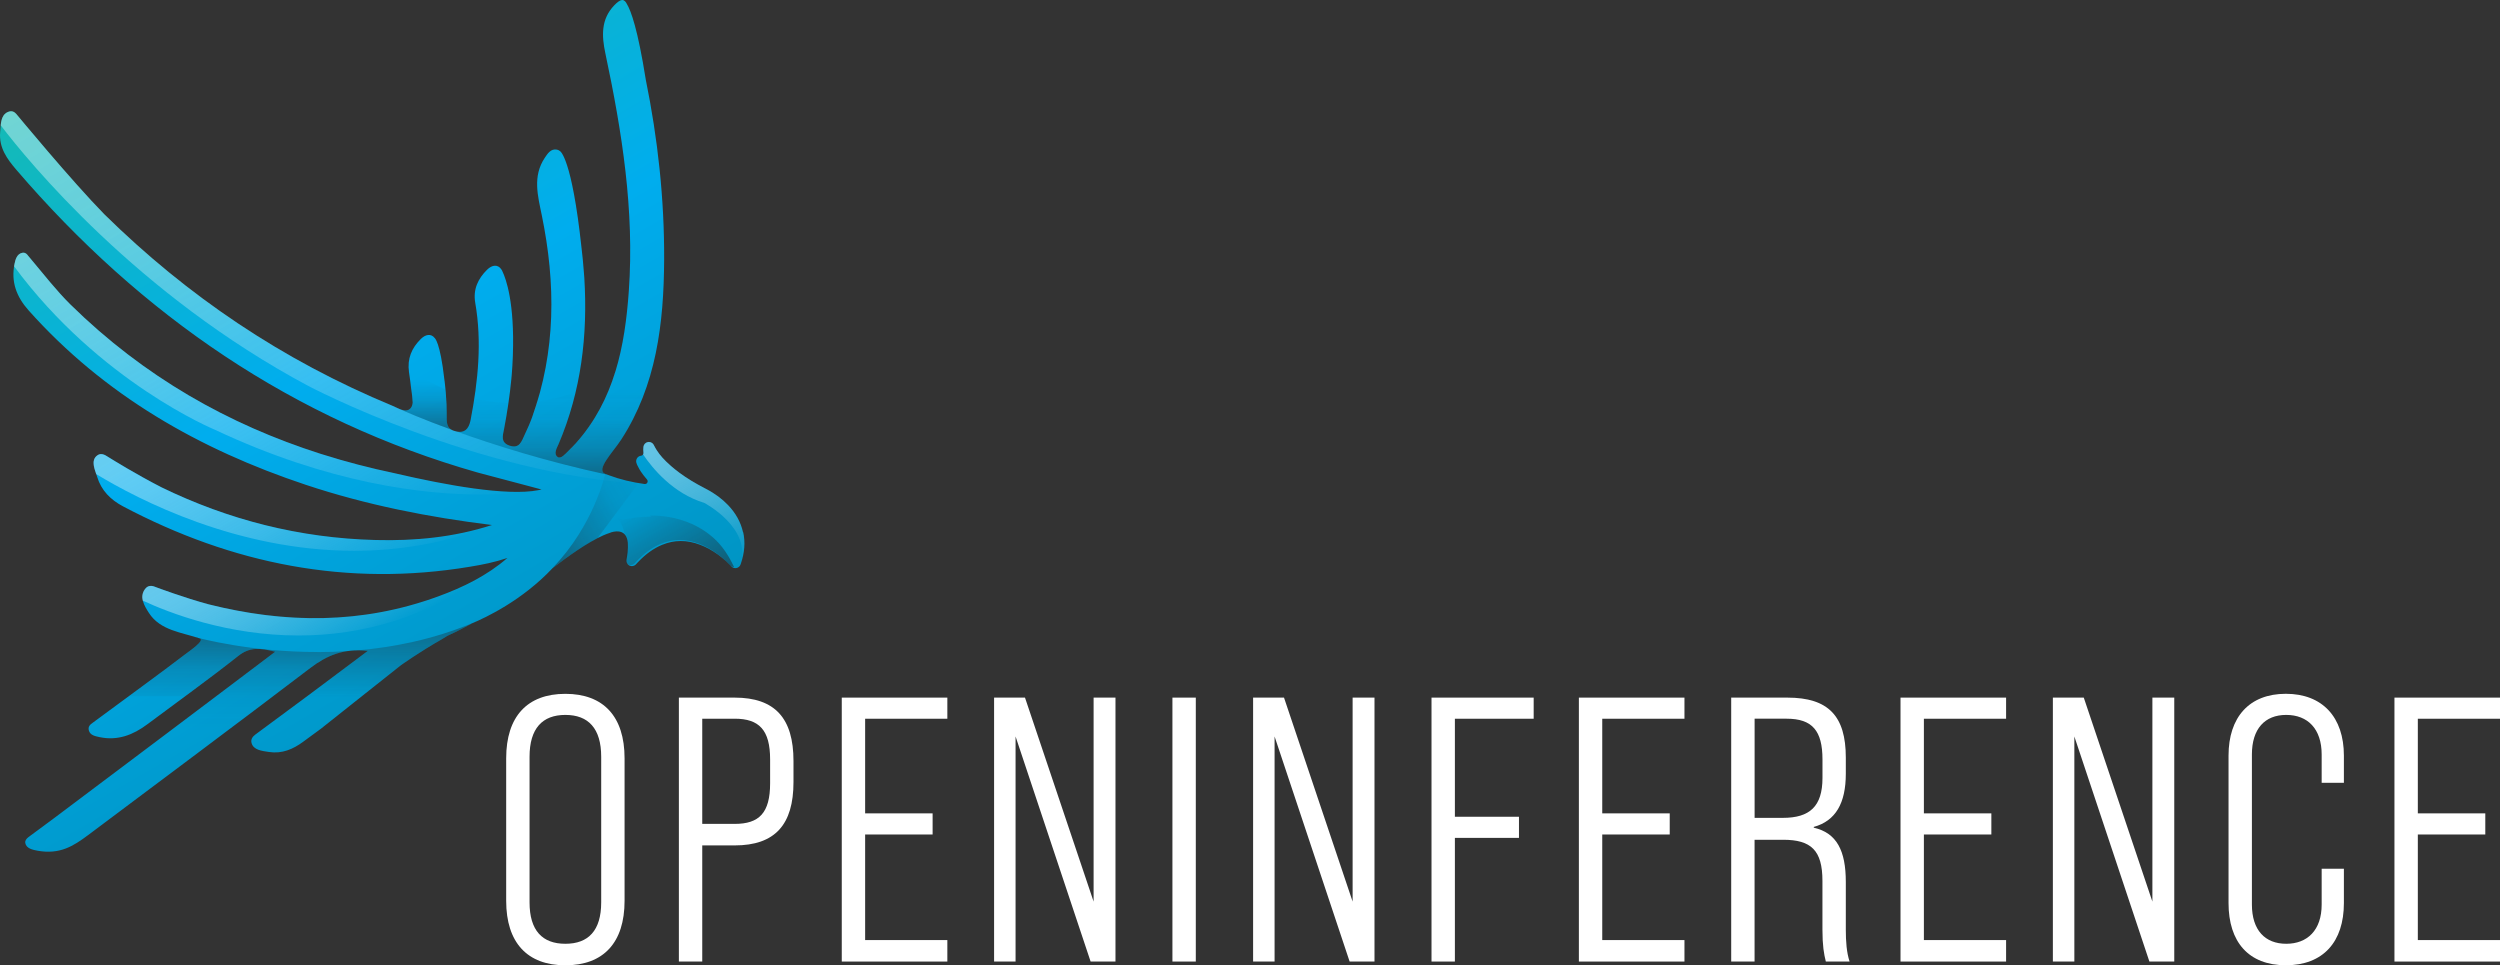 <?xml version="1.0" encoding="UTF-8"?>
<svg id="Layer_2" data-name="Layer 2" xmlns="http://www.w3.org/2000/svg" xmlns:xlink="http://www.w3.org/1999/xlink" viewBox="0 0 700.64 270.53">
  <rect x="0" y="0" width="700.64" height="270.53" fill="#333333" stroke="none"/>
  <defs>
    <style>
      .cls-1 {
        fill: url(#linear-gradient-10);
      }

      .cls-1, .cls-2, .cls-3, .cls-4, .cls-5, .cls-6, .cls-7, .cls-8, .cls-9, .cls-10, .cls-11, .cls-12, .cls-13, .cls-14, .cls-15 {
        stroke-width: 0px;
      }

      .cls-1, .cls-12 {
        opacity: .5;
      }

      .cls-2 {
        fill: url(#Fade_to_Black_2);
      }

      .cls-2, .cls-4, .cls-5, .cls-6, .cls-7, .cls-8, .cls-9, .cls-10, .cls-11 {
        opacity: .4;
      }

      .cls-3 {
        fill: url(#linear-gradient);
      }

      .cls-4 {
        fill: url(#linear-gradient-8);
      }

      .cls-5 {
        fill: url(#linear-gradient-9);
      }

      .cls-6 {
        fill: url(#linear-gradient-7);
      }

      .cls-7 {
        fill: url(#linear-gradient-5);
      }

      .cls-8 {
        fill: url(#linear-gradient-6);
      }

      .cls-9 {
        fill: url(#linear-gradient-3);
      }

      .cls-10 {
        fill: url(#linear-gradient-4);
      }

      .cls-11 {
        fill: url(#linear-gradient-2);
      }

      .cls-12 {
        fill: url(#Fade_to_Black_2-2);
      }

      .cls-13 {
        fill: #fff;
      }

      .cls-14 {
        fill: #e5b4a6;
      }

      .cls-15 {
        fill: #fedbb5;
      }
    </style>
    <linearGradient id="linear-gradient" x1="31.21" y1="14.61" x2="137.64" y2="198.96" gradientUnits="userSpaceOnUse">
      <stop offset="0" stop-color="#14bab6"/>
      <stop offset=".5" stop-color="#00adee"/>
      <stop offset="1" stop-color="#0095c4"/>
    </linearGradient>
    <linearGradient id="linear-gradient-2" x1="134.76" y1="162.16" x2="44.98" y2="6.66" gradientUnits="userSpaceOnUse">
      <stop offset="0" stop-color="#fdfdfe" stop-opacity="0"/>
      <stop offset=".11" stop-color="#fdfdfe" stop-opacity=".17"/>
      <stop offset=".3" stop-color="#fdfdfe" stop-opacity=".42"/>
      <stop offset=".47" stop-color="#fdfdfe" stop-opacity=".63"/>
      <stop offset=".64" stop-color="#fdfdfe" stop-opacity=".79"/>
      <stop offset=".78" stop-color="#fdfdfe" stop-opacity=".9"/>
      <stop offset=".91" stop-color="#fdfdfe" stop-opacity=".97"/>
      <stop offset="1" stop-color="#fdfdfe"/>
    </linearGradient>
    <linearGradient id="linear-gradient-3" x1="108.27" y1="161.19" x2="43.58" y2="49.15" xlink:href="#linear-gradient-2"/>
    <linearGradient id="linear-gradient-4" x1="99.36" y1="169.38" x2="63.25" y2="106.84" xlink:href="#linear-gradient-2"/>
    <linearGradient id="linear-gradient-5" x1="100.85" y1="182" x2="78.37" y2="143.06" xlink:href="#linear-gradient-2"/>
    <linearGradient id="linear-gradient-6" x1="62.9" y1="178.46" x2="62.9" y2="219.47" gradientUnits="userSpaceOnUse">
      <stop offset="0" stop-color="#231f20"/>
      <stop offset=".03" stop-color="#231f20" stop-opacity=".9"/>
      <stop offset=".22" stop-color="#231f20" stop-opacity=".4"/>
      <stop offset=".42" stop-color="#231f20" stop-opacity=".1"/>
      <stop offset=".65" stop-color="#231f20" stop-opacity="0"/>
    </linearGradient>
    <linearGradient id="Fade_to_Black_2" data-name="Fade to Black 2" x1="109.01" y1="174.58" x2="109.01" y2="195.5" gradientUnits="userSpaceOnUse">
      <stop offset="0" stop-color="#231f20"/>
      <stop offset="1" stop-color="#231f20" stop-opacity="0"/>
    </linearGradient>
    <linearGradient id="linear-gradient-7" x1="119.1" y1="120.39" x2="119.1" y2="103.29" gradientUnits="userSpaceOnUse">
      <stop offset="0" stop-color="#231f20"/>
      <stop offset=".03" stop-color="#231f20" stop-opacity=".95"/>
      <stop offset=".51" stop-color="#231f20" stop-opacity=".26"/>
      <stop offset=".81" stop-color="#231f20" stop-opacity="0"/>
    </linearGradient>
    <linearGradient id="linear-gradient-8" x1="156.49" y1="133.02" x2="156.49" y2="91.64" gradientUnits="userSpaceOnUse">
      <stop offset="0" stop-color="#231f20"/>
      <stop offset=".18" stop-color="#231f20" stop-opacity=".48"/>
      <stop offset=".38" stop-color="#231f20" stop-opacity=".12"/>
      <stop offset=".58" stop-color="#231f20" stop-opacity="0"/>
    </linearGradient>
    <linearGradient id="Fade_to_Black_2-2" data-name="Fade to Black 2" x1="194.99" y1="165.6" x2="180.71" y2="140.86" xlink:href="#Fade_to_Black_2"/>
    <linearGradient id="linear-gradient-9" x1="206.49" y1="158.81" x2="185.1" y2="121.75" xlink:href="#linear-gradient-2"/>
    <linearGradient id="linear-gradient-10" x1="150.94" y1="152.54" x2="182.08" y2="134.56" gradientUnits="userSpaceOnUse">
      <stop offset="0" stop-color="#231f20"/>
      <stop offset=".31" stop-color="#231f20" stop-opacity=".5"/>
      <stop offset=".67" stop-color="#231f20" stop-opacity=".13"/>
      <stop offset="1" stop-color="#231f20" stop-opacity="0"/>
    </linearGradient>
  </defs>
  <g id="Layer_16" data-name="Layer 16">
    <g>
      <path class="cls-13" d="M141.86,252.46v-39.94c0-11.73,5.92-18.07,16.59-18.07s16.59,6.34,16.59,18.07v39.94c0,11.73-5.92,18.07-16.59,18.07s-16.59-6.34-16.59-18.07ZM168.49,252.88v-40.79c0-7.93-3.59-11.73-10.04-11.73s-10.04,3.8-10.04,11.73v40.79c0,7.92,3.59,11.62,10.04,11.62s10.04-3.7,10.04-11.62Z"/>
      <path class="cls-13" d="M190.26,195.51h15.64c11.31,0,16.48,5.81,16.48,17.75v5.92c0,11.94-5.18,17.75-16.48,17.75h-9.09v32.55h-6.55v-73.97ZM205.9,230.9c6.87,0,9.93-3.06,9.93-11.41v-6.66c0-8.24-3.06-11.41-9.93-11.41h-9.09v29.48h9.09Z"/>
      <path class="cls-13" d="M235.91,195.51h29.59v5.92h-23.04v26.52h18.91v5.92h-18.91v29.59h23.04v6.02h-29.59v-73.97Z"/>
      <path class="cls-13" d="M278.6,195.51h8.66l19.23,57.17v-57.17h6.13v73.97h-6.97l-21.03-63.08v63.08h-6.02v-73.97Z"/>
      <path class="cls-13" d="M328.58,195.51h6.55v73.97h-6.55v-73.97Z"/>
      <path class="cls-13" d="M351.19,195.51h8.66l19.23,57.17v-57.17h6.13v73.97h-6.97l-21.03-63.08v63.08h-6.02v-73.97Z"/>
      <path class="cls-13" d="M401.18,195.51h28.64v5.92h-22.08v27.47h17.96v5.92h-17.96v34.66h-6.55v-73.97Z"/>
      <path class="cls-13" d="M442.49,195.51h29.59v5.92h-23.04v26.52h18.91v5.92h-18.91v29.59h23.04v6.02h-29.59v-73.97Z"/>
      <path class="cls-13" d="M485.18,195.51h15.74c11.52,0,16.38,5.18,16.38,16.8v4.54c0,8.24-2.85,13.21-8.98,14.9v.21c6.45,1.48,8.98,6.45,8.98,15.22v13.42c0,3.17.21,6.34,1.06,8.88h-6.66c-.53-2.11-.95-4.44-.95-8.98v-13.63c0-8.56-3.17-11.52-10.99-11.52h-8.03v34.13h-6.55v-73.97ZM499.66,229.21c7.5,0,11.1-3.17,11.1-11.2v-5.18c0-8.03-2.85-11.41-10.04-11.41h-8.98v27.79h7.93Z"/>
      <path class="cls-13" d="M532.63,195.51h29.59v5.92h-23.04v26.52h18.91v5.92h-18.91v29.59h23.04v6.02h-29.59v-73.97Z"/>
      <path class="cls-13" d="M575.32,195.51h8.67l19.23,57.17v-57.17h6.13v73.97h-6.97l-21.03-63.08v63.08h-6.02v-73.97Z"/>
      <path class="cls-13" d="M624.56,253.09v-41.32c0-10.78,5.81-17.33,16.06-17.33s16.27,6.55,16.27,17.33v7.61h-6.23v-7.93c0-7.18-3.91-11.09-9.93-11.09s-9.62,3.91-9.62,11.09v42.06c0,7.19,3.7,10.99,9.62,10.99s9.93-3.8,9.93-10.99v-10.04h6.23v9.62c0,10.88-5.81,17.43-16.27,17.43s-16.06-6.55-16.06-17.43Z"/>
      <path class="cls-13" d="M671.06,195.51h29.59v5.92h-23.04v26.52h18.91v5.92h-18.91v29.59h23.04v6.02h-29.59v-73.97Z"/>
    </g>
    <g>
      <path class="cls-3" d="M208.23,149.15c-.61-2.77-2.02-5.32-4.19-7.59-.83-.87-1.77-1.69-2.77-2.44-.49-.36-1.01-.7-1.54-1.04-.66-.41-1.35-.81-2.1-1.19-2.76-1.42-5.11-2.84-7.18-4.37-.84-.62-1.65-1.27-2.41-1.93-1.85-1.62-3.09-2.99-4.01-4.45-.3-.47-.57-.98-.82-1.46-.11-.21-.27-.39-.45-.52-.33-.25-.76-.35-1.19-.27-.66.12-1.17.66-1.25,1.33-.06.52-.06,1.07.01,1.64.04.34-.14.66-.45.8-.07.03-.15.05-.23.06-.44.05-.84.29-1.09.66-.25.37-.33.82-.23,1.25.1.37.22.64.33.85l.1.19c.07.13.14.27.21.4.2.39.42.78.68,1.16.48.71,1.03,1.41,1.68,2.16.2.24.24.59.09.87-.15.28-.47.43-.78.39-3.66-.5-6.93-1.32-9.99-2.45-.35-.13-.7-.25-1.05-.39-2.74-1.15,2.2-6.08,4.47-9.57,9.92-15.25,11.97-32.73,12.06-50.4.08-17.09-1.77-33.94-5.16-50.58v-.02c-2.22-13.94-4.1-19.17-5.28-21.11-.25-.52-.53-.83-.83-.99-.32-.22-.5-.12-.5-.12-.63.02-1.37.59-2.25,1.51-3.7,3.89-3.49,8.52-2.47,13.35,4.67,21.97,8.19,44.07,6.59,66.64-1.1,15.56-4,30.56-14.88,42.74-.65.73-1.36,1.42-2.06,2.11-.82.8-2.08,2.36-3.01,1.71-1.26-.87-.14-2.66.25-3.58,6.37-14.93,8.21-30.53,7.23-46.61-.02-.37-.06-.74-.09-1.11v-.02c-.01-.3-.04-.58-.07-.88-.16-2.13-.36-4.25-.62-6.36-2.74-25.51-6.03-27.16-6.03-27.16h0c-.22-.19-.49-.35-.85-.42-1.73-.36-2.67,1.16-3.44,2.31-3.45,5.18-1.93,10.68-.81,16.14,3.91,19.09,3.97,38.01-2.74,56.59-.61,1.69-1.35,3.34-2.12,4.96-.82,1.73-1.36,3.89-4.17,2.96-2.63-.87-1.89-2.87-1.55-4.69.88-4.63,1.59-9.27,2.03-13.92v.03c.05-.46.09-.9.12-1.35.07-.8.12-1.61.17-2.41.04-.68.07-1.34.1-1.99.01-.33.03-.66.04-.99.53-14.75-1.94-21.45-2.88-23.43-.1-.25-.22-.47-.35-.66h0s0,0,0,0c-.98-1.46-2.59-1.29-3.98.09-2.57,2.53-3.98,5.53-3.33,9.29,1.91,10.97.79,21.84-1.26,32.65-.28,1.45-.93,4.09-4.02,3.41-2.11-.46-2.6-1.37-2.72-3.2.02-1.38,0-2.76-.04-4.14,0-.03,0-.07,0-.1h0c0-.19-.02-.39-.03-.59h0c0-.11-.01-.19-.02-.29-.09-1.88-.24-3.77-.48-5.66-.02-.19-.05-.36-.08-.54-1.19-10.65-2.72-11.68-2.72-11.68-.99-1.28-2.53-1.07-3.87.26-2.57,2.53-3.86,5.51-3.33,9.29.39,2.77.29,1.91.57,4.32.22,1.24.45,3.5.47,4.22-.06.64-.22,1.2-.61,1.62-1.31,1.41-3.42-.03-5.02-.69-31.04-12.84-57.6-30.87-80.79-53.67C20.12,50.77,4.59,31.97,4.59,31.97h0c-.58-.67-1.3-1.06-2.4-.58-2.03.87-1.97,3.47-2.15,5.65-.37,4.37,1.97,7.54,4.51,10.51,35.02,40.85,77.76,70.21,129.34,84.89l9.28,2.46c.11.03.22.06.33.08.02,0,.03.01.05.02l7.99,2.12.22.06c-.26.08-.56.14-.87.19-8.8,1.74-26.19-1.46-40.17-4.72-6.92-1.45-13.71-3.21-20.35-5.31-.3-.09-.47-.14-.47-.14h0c-25.82-8.23-49.48-21.55-70.16-41.87-1.96-1.93-3.77-4-5.56-6.1-1.64-1.95-5.02-6.02-6.18-7.43-.13-.18-.27-.35-.41-.5h0s0,0,0,0c-.35-.36-.78-.59-1.39-.45-1.44.33-1.86,1.82-2.12,3.08-1.05,5.04.55,9.26,3.93,13.05,21.2,23.75,47.79,38.93,77.66,48.88,16.96,5.65,34.4,9.08,52.2,11.28-10.61,3.44-21.53,4.48-32.53,4.2-21.31-.53-41.29-5.65-60.08-14.78-6.93-3.56-13.37-7.53-15.07-8.59-.97-.66-1.98-1.07-2.98-.3-1.87,1.45-.58,3.99.02,5.97,1.15,3.82,3.8,6.45,7.25,8.27,30.6,16.18,62.9,22.65,97.3,16.91,3.49-.58,6.79-1.22,10.43-2.45-5.75,4.98-12.41,8.22-19.41,10.78-21.54,7.88-42.94,7.56-64.26,2.23-6.84-1.83-14.78-4.81-14.78-4.81h0c-1.15-.5-2.28-.67-3.16.59-1.56,2.23-.2,4.54,1.15,6.64,3.18,4.95,9.33,5.44,14.19,7.12,1.66.53-2.86,3.55-4.32,4.66-7.05,5.39-13.95,10.32-20.97,15.54l-4.6,3.39h0c-.79.54-1.49,1.15-1.12,2.3.41,1.28,1.75,1.51,3.05,1.79,5.02,1.04,9.32-.63,13.28-3.59,8.51-6.37,17.17-12.55,25.49-19.16,3.16-2.52,6.04-2.31,10.37-1.19-10.82,8.16-20.95,15.79-31.09,23.43-10.28,7.74-20.58,15.47-30.87,23.2l-6.8,5.03c-.1.07-.19.14-.29.22l-.1.07h0c-.58.46-1.01.98-.88,1.66.27,1.53,2.08,1.91,3.55,2.17,6.08,1.05,9.84-1.24,14-4.36,20.8-15.61,41.67-31.12,62.34-46.88,4.64-3.53,9.4-5.53,16.1-4.78-5.7,4.26-11.17,8.35-16.57,12.38l-14.66,10.85c-.11.07-.21.15-.31.23h-.01c-.77.61-1.32,1.34-1.02,2.4.56,1.94,2.89,2.17,4.87,2.47,3.64.55,6.73-.75,9.59-2.87,1.64-1.22,3.3-2.43,4.96-3.64h0s22.39-17.78,22.39-17.78c0,0,5.29-3.78,11.41-7.25.55-.34,1.1-.68,1.64-1.01.23-.11.82-.37,1.69-.79.66-.34,1.32-.67,1.97-.98.96-.49,2.08-1.08,3.33-1.77,3.61-1.5,13.94-6.32,22.49-15.42,4.07-3.14,9.78-7.23,14.23-9.2h0s.03-.01.03-.01c.34-.15.67-.29,1-.41h0s.02,0,.04-.01c.22-.08.43-.15.64-.22l.57-.22c1.61-.46,4.24-.63,4.58,2.92.06.87.04,1.77-.05,2.71-.07.71-.21,1.46-.31,2.06-.11.58.13,1.16.6,1.51.07.05.15.1.23.14.62.3,1.36.16,1.82-.35.17-.19.35-.38.53-.57,2.19-2.31,4.41-3.9,6.78-4.88,3.46-1.43,6.96-1.44,10.69-.02,1.77.68,3.44,1.6,5.1,2.82.7.52,1.42,1.1,2.12,1.74.42.38.83.8,1.2,1.17l.06.06.3.3c.06.06.12.11.17.15.35.26.8.36,1.24.27.51-.11.93-.47,1.11-.96.04-.09.07-.19.1-.28,1.06-3.13,1.28-6.01.66-8.82Z"/>
      <path class="cls-15" d="M142.1,115.56c-.25,1.55-.52,3.1-.81,4.65.29-1.55.56-3.1.81-4.65h0Z"/>
      <path class="cls-15" d="M169.62,132.82c.11.05.23.09.34.13-.11-.04-.23-.09-.34-.13"/>
      <polyline class="cls-15" points="156.63 124.33 156.62 124.33 156.63 124.33"/>
      <polyline class="cls-15" points="157.06 123.27 157.06 123.28 157.06 123.27"/>
      <path class="cls-15" d="M157.15,123.06s-.02.04-.03.07c0-.02.02-.05.03-.07"/>
      <path class="cls-15" d="M174.23,123.03s-.04.06-.05.09c.02-.03.04-.06.05-.09"/>
      <path class="cls-15" d="M147.01,121.94c-.19.4-.37.83-.56,1.24.19-.41.37-.83.56-1.24"/>
      <polyline class="cls-15" points="128.54 121.03 128.55 121.03 128.54 121.03"/>
      <polyline class="cls-15" points="125.77 119.78 125.77 119.78 125.77 119.78"/>
      <polyline class="cls-15" points="125.76 119.76 125.76 119.76 125.76 119.76"/>
      <polyline class="cls-15" points="125.74 119.74 125.75 119.75 125.74 119.74"/>
      <polyline class="cls-15" points="125.73 119.72 125.74 119.73 125.73 119.72"/>
      <path class="cls-15" d="M125.72,119.7s.01.01.01.02c0,0-.01-.02-.01-.02"/>
      <path class="cls-15" d="M125.21,117.76s0,0,0,.01c0,0,0,0,0-.01"/>
      <path class="cls-15" d="M132.12,116.58c-.06.31-.12.62-.17.93.06-.31.12-.62.17-.93"/>
      <path class="cls-15" d="M115.08,114.44c-.21.22-.43.37-.67.47.24-.09.47-.25.67-.47"/>
      <path class="cls-14" d="M125.77,119.78c.17.24.39.44.68.61h0c-.28-.17-.5-.38-.68-.61M125.76,119.76s0,.01,0,.01c0,0,0,0,0-.01M125.75,119.75s0,0,.01.01c0,0,0,0-.01-.01M125.74,119.73s0,0,0,0c0,0,0,0,0,0M125.73,119.72s0,0,0,0c0,0,0,0,0,0M125.71,119.7s0,0,0,0c0,0,0,0,0,0M125.21,117.77s0,0,0,.01c0,0,0,0,0-.01M125.21,117.74h0s0,.02,0,.02c0,0,0-.02,0-.02M111.75,114.52s.02,0,.03.01c.64.28,1.3.5,1.9.5.25,0,.5-.04.72-.13-.23.09-.47.13-.72.13-.61,0-1.27-.23-1.93-.51M125.12,112.5s0,.01,0,.02c0,0,0-.01,0-.02"/>
      <path class="cls-14" d="M169.96,132.95c.06.02.11.04.16.06h0c-.05-.02-.11-.04-.16-.06M157.59,127.96s0,0,0,0c0,0,0,0,0,0M155.72,126.95c0,.44.15.84.58,1.13.16.11.32.15.49.15.26,0,.53-.11.8-.28-.27.17-.54.28-.8.28-.17,0-.33-.05-.49-.15-.43-.3-.58-.7-.58-1.13M156.62,124.33c-.02.06-.05.12-.07.17.02-.06.05-.12.07-.17M157.06,123.28c-.14.35-.29.7-.44,1.04.15-.35.29-.7.44-1.04M157.13,123.13s-.04.1-.06.15c.02-.05.04-.1.06-.15M174.18,123.12s-.01.02-.02.02c0,0,.01-.02.02-.02M174.25,123.01s-.01.02-.02.02c0,0,.01-.02.02-.02M157.18,123s-.02.04-.02.06c0-.02.02-.04.02-.06M140.92,122.53c0,1,.4,1.87,1.91,2.37.47.15.87.22,1.22.22,1.28,0,1.89-.9,2.38-1.94-.5,1.04-1.11,1.94-2.38,1.94-.35,0-.76-.07-1.22-.22-1.51-.5-1.91-1.37-1.91-2.37M128.53,121.03h0,0M131,120.01c-.46.6-1.13,1.03-2.14,1.03-.1,0-.21,0-.31-.01.11,0,.21.01.31.01,1.01,0,1.68-.43,2.14-1.03M150.6,112.55s-.01,0-.02,0c-.45,1.48-.92,2.95-1.45,4.43-.61,1.69-1.35,3.34-2.12,4.96h0c.77-1.62,1.51-3.27,2.12-4.96.53-1.47,1.02-2.95,1.47-4.43M132.94,111.73c-.25,1.62-.52,3.24-.82,4.86.3-1.62.57-3.24.82-4.86h0M172.54,103.96s0,0,0,0c-2.22,7.29-5.67,14.15-11.16,20.3-.65.73-1.36,1.42-2.06,2.11h0c.7-.69,1.4-1.38,2.06-2.11,5.49-6.15,8.95-13.01,11.17-20.3"/>
      <path class="cls-11" d="M3.11,31.18c-.28,0-.58.06-.92.21-1.44.62-1.83,2.12-2,3.71,7.72,10.13,38.23,47.46,86.22,73.07,0,0,46.98,24.81,94.25,27.48-3.66-.5-6.93-1.32-9.99-2.45-.18-.07-.36-.13-.54-.2h0c-17.17-3.71-31.81-8.35-42.16-12.07.2.04.39.07.57.09-.19-.02-.39-.05-.6-.09-.62-.14-1.11-.31-1.48-.54-8.19-2.99-13.4-5.29-14.67-5.86-.6-.26-1.19-.57-1.73-.79-31.04-12.84-57.6-30.87-80.79-53.67C20.12,50.77,4.59,31.97,4.59,31.97h0c-.4-.47-.87-.79-1.49-.79"/>
      <path class="cls-9" d="M6.53,70.82c-.11,0-.22.01-.35.04-1.44.33-1.86,1.82-2.12,3.08-.05.23-.09.45-.13.67,23.99,32.5,56.19,45.78,56.19,45.78,32.14,15.14,58.52,18.2,74.59,18.2,6.65,0,11.53-.52,14.32-.93-1.28.14-2.68.21-4.19.21-9.41,0-22.88-2.58-34.13-5.21-6.92-1.45-13.71-3.21-20.35-5.31-.3-.09-.47-.14-.47-.14h0c-25.82-8.23-49.48-21.55-70.16-41.87-1.96-1.93-3.77-4-5.56-6.1-1.64-1.95-5.02-6.02-6.18-7.43-.13-.18-.27-.35-.41-.5h0s0,0,0,0c-.28-.29-.61-.49-1.04-.49"/>
      <path class="cls-10" d="M28.34,127.26c-.38,0-.77.12-1.15.42-1.63,1.26-.86,3.35-.24,5.18,12.02,7.3,39.61,21.5,72.28,21.5,12.34,0,25.39-2.02,38.62-7.2-9.54,3.09-19.34,4.25-29.23,4.25-1.1,0-2.2-.01-3.31-.04-21.31-.53-41.29-5.65-60.08-14.78-6.93-3.56-13.37-7.53-15.07-8.59-.6-.41-1.21-.72-1.82-.72"/>
      <path class="cls-7" d="M140.05,158.12c-5.24,4.02-11.12,6.8-17.28,9.05-11.55,4.23-23.07,6.09-34.55,6.09-9.93,0-19.82-1.39-29.71-3.87-6.84-1.83-14.78-4.81-14.78-4.81h0c-.5-.22-1-.37-1.48-.37-.61,0-1.19.26-1.69.97-.72,1.04-.82,2.09-.58,3.13,7.59,3.53,23.86,9.79,43.71,9.79,17.21,0,37.1-4.71,56.35-19.99"/>
      <path class="cls-8" d="M88.87,182.73c-18.64,0-32.73-3.77-34.51-4.27.52.15,1.04.31,1.54.49,1.66.53-2.86,3.55-4.32,4.66-5.21,3.99-10.34,7.72-15.5,11.51h15.82c4.99-3.68,9.95-7.39,14.81-11.25,1.8-1.44,3.51-1.98,5.45-1.98,1.46,0,3.06.31,4.92.8-10.82,8.16-20.95,15.79-31.09,23.43-5.93,4.46-11.86,8.91-17.79,13.37h15.91c14.31-10.71,28.62-21.42,42.83-32.26,3.28-2.5,6.62-4.23,10.66-4.76-2.99.2-5.91.28-8.72.28Z"/>
      <path class="cls-2" d="M85.54,195.5h15.38l11.36-9.02s5.29-3.78,11.41-7.25c.55-.34,1.1-.68,1.64-1.01.23-.11.82-.37,1.69-.79.66-.34,1.32-.67,1.97-.98,1-.51,2.17-1.13,3.47-1.85-10.97,4.59-22.19,6.83-32.58,7.7.14,0,.28,0,.43,0,.87,0,1.78.05,2.72.16-5.7,4.26-11.17,8.35-16.57,12.38l-.92.68Z"/>
      <path class="cls-6" d="M125.21,117.74c.02-1.38,0-2.76-.04-4.14v-.1s0,0,0,0c0-.19-.02-.39-.03-.59h0s-.02-.29-.02-.29c-.06-1.16-.15-2.33-.25-3.49-3.67-1.54-7.12-3.51-10.31-5.84.02.33.04.65.08,1,.39,2.77.29,1.91.57,4.32.22,1.24.45,3.5.47,4.22-.06.64-.22,1.2-.61,1.62-.4.43-.88.6-1.4.6-.61,0-1.27-.23-1.93-.51,1.21.55,6.45,2.86,14.69,5.87-.89-.54-1.15-1.37-1.24-2.66Z"/>
      <path class="cls-4" d="M185.02,91.64c-3.43,4.78-7.66,8.96-12.49,12.33-2.22,7.29-5.67,14.15-11.16,20.3-.65.73-1.36,1.42-2.06,2.11-.68.66-1.67,1.86-2.52,1.86-.17,0-.33-.05-.49-.15-1.26-.87-.14-2.66.25-3.58,2.06-4.82,3.63-9.7,4.8-14.65-3.44,1.29-7.04,2.2-10.77,2.7-.45,1.48-.92,2.95-1.45,4.43-.61,1.69-1.35,3.34-2.12,4.96-.68,1.44-1.17,3.18-2.95,3.18-.35,0-.76-.07-1.22-.22-2.63-.87-1.89-2.87-1.55-4.69.46-2.41.87-4.83,1.22-7.25-3.27-.1-6.47-.52-9.56-1.24-.29,1.93-.63,3.86-.99,5.79-.25,1.29-.79,3.52-3.09,3.52-.28,0-.58-.03-.91-.1,10.35,3.72,24.99,8.36,42.16,12.08h0c-.17-.07-.34-.13-.5-.2-2.74-1.15,2.2-6.08,4.47-9.57,6.37-9.8,9.49-20.51,10.93-31.61Z"/>
      <path class="cls-12" d="M182.45,144.78c-2.15,0-4.31.21-6.44.6-.4.07-.8.11-1.17.11-.6,0-1.17-.09-1.7-.25.09.11.17.21.25.32.93,1.29,1.42,2.71,1.61,4.19.23.25.43.57.59.98h0s0,.01,0,.02c0,0,0,0,0,0,0,0,0,.01,0,.02,0,0,0,0,0,0,0,0,0,.01,0,.01,0,0,0,0,0,0,0,0,0,0,0,.01,0,0,0,0,0,0,0,0,0,0,0,.01,0,0,0,0,0,0,0,0,0,0,0,.01,0,0,0,0,0,0,0,0,0,0,0,.01,0,0,0,0,0,0,0,0,0,0,0,.01,0,0,0,0,0,0,0,0,0,0,0,.01,0,0,0,0,0,0,0,0,0,0,0,.01,0,0,0,0,0,0,0,0,0,0,0,0h0s0,.02,0,.02c0,0,0,0,0,.01,0,0,0,0,0,0,0,0,0,0,0,.01,0,0,0,0,0,0,0,0,0,0,0,.01,0,0,0,0,0,0,0,0,0,.01,0,.02,0,0,0,0,0,0,0,0,0,0,0,.02,0,0,0,0,0,0,0,0,0,.01,0,.02,0,0,0,0,0,0,0,0,0,0,0,.01t0,0s0,.01,0,.02c0,0,0,0,0,0,0,0,0,.01,0,.02,0,0,0,0,0,0,0,0,0,.01,0,.01,0,0,0,0,0,0,0,0,0,0,0,.01,0,0,0,0,0,.01,0,0,0,0,0,0,0,0,0,0,0,0,0,0,0,0,0,.01,0,0,0,0,0,0,0,0,0,0,0,.01s0,0,0,.01c0,0,0,0,0,0,0,0,0,.01,0,.01,0,0,0,0,0,0,0,0,0,0,0,.01,0,0,0,0,0,.01s0,0,0,.01c0,0,0,0,0,.01,0,0,0,0,0,.01,0,0,0,0,0,0,0,0,0,.01,0,.02,0,0,0,0,0,0,0,0,0,.01,0,.02,0,0,0,0,0,0,0,0,0,0,0,.01,0,0,0,0,0,0,0,0,0,0,0,.01,0,0,0,0,0,0,0,0,0,.01,0,.02,0,0,0,0,0,0,0,0,0,.01,0,.02,0,0,0,0,0,0,0,0,0,.01,0,.02,0,0,0,0,0,0,0,0,0,.01,0,.02,0,0,0,0,0,0,0,0,0,.01,0,.02,0,0,0,0,0,0,0,0,0,.01,0,.02h0s0,.02,0,.02h0s0,.01,0,.02h0s0,.02,0,.02h0s0,.02,0,.02h0s0,.02,0,.02h0s0,.02,0,.02h0s0,.02,0,.02h0s0,.02,0,.02c0,0,0,0,0,0,0,.02,0,.05.01.07h0s0,.02,0,.02h0s0,.05,0,.07h0s0,.02,0,.02h0s0,.02,0,.03h0s0,.03,0,.05h0s0,.02,0,.02h0s0,.02,0,.03h0s0,.02,0,.03h0c.02.34.04.68.04,1.03,0,.54-.03,1.1-.09,1.67-.07.71-.21,1.46-.31,2.06-.02.09-.02.18-.02.27,0,.49.23.94.63,1.23l.23.14c.22.11.45.16.68.16.42,0,.84-.18,1.14-.5.17-.19.35-.38.53-.57,2.19-2.31,4.41-3.9,6.78-4.88,1.73-.72,3.48-1.08,5.26-1.08s3.57.35,5.43,1.06c1.77.68,3.44,1.6,5.1,2.82.7.52,1.42,1.1,2.12,1.74.42.38.83.8,1.2,1.17l.06.06.3.3.17.15c.26.19.57.29.88.3-1.47-3.14-3.33-6.07-5.95-8.34-4.96-4.3-11.22-6.12-17.59-6.12"/>
      <path class="cls-5" d="M181.86,123.86l-.28.03c-.66.12-1.17.66-1.25,1.33-.06.52-.06,1.07.01,1.64.02.18-.02.35-.11.5,2.65,3.94,8.4,10.93,17.15,13.58,0,0,13.51,7.06,10.09,17.31h0l.1-.28c1.06-3.13,1.28-6.01.66-8.82-.61-2.77-2.02-5.32-4.19-7.59-.83-.87-1.77-1.69-2.77-2.44-.49-.36-1.01-.7-1.54-1.04-.66-.41-1.35-.81-2.1-1.19-2.76-1.42-5.11-2.84-7.18-4.37-.84-.62-1.65-1.27-2.41-1.93-1.85-1.62-3.09-2.99-4.01-4.45-.3-.47-.57-.98-.82-1.46-.11-.21-.27-.39-.45-.52-.26-.19-.58-.3-.91-.3"/>
      <path class="cls-1" d="M164.72,152.4l2.74-1.59,11.5-15.41s-6.3-1.19-9.34-2.58c0,0-3.16,14.4-14.81,26.42l4.3-3.18c1.71-1.2,3.27-2.24,5.62-3.66Z"/>
    </g>
  </g>
</svg>